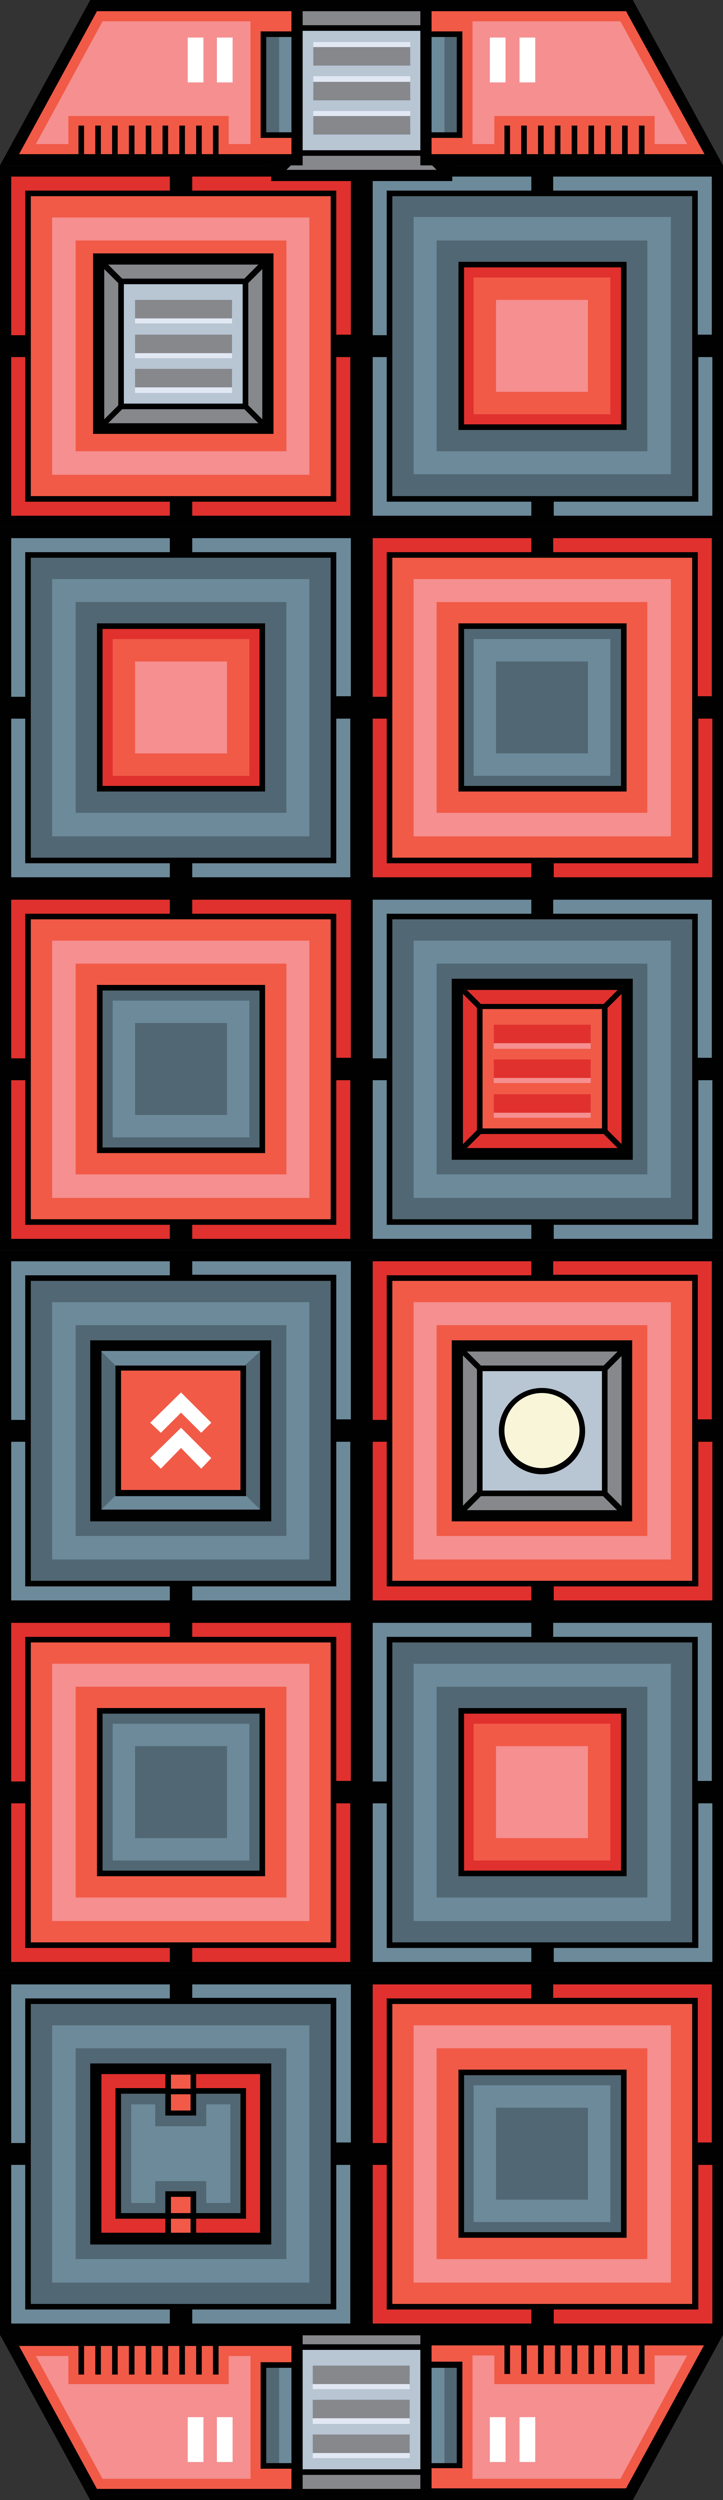 <?xml version="1.0" encoding="utf-8"?>
<!-- Generator: Adobe Illustrator 19.1.0, SVG Export Plug-In . SVG Version: 6.00 Build 0)  -->
<svg version="1.1" id="Calque_1" xmlns="http://www.w3.org/2000/svg" xmlns:xlink="http://www.w3.org/1999/xlink" x="0px" y="0px"
	 viewBox="0 0 129 446" style="enable-background:new 0 0 129 446;" xml:space="preserve">
<rect x="0" y="0" width="129" height="446" fill="#333333" stroke="none"/>
<style type="text/css">
	.st0{fill:#86888C;}
	.st1{fill:#B8C5D3;}
	.st2{fill:#E1E8F4;}
	.st3{fill:#010101;}
	.st4{fill:#E0312E;}
	.st5{fill:#F15A47;}
	.st6{fill:#F58F90;}
	.st7{fill:#6C8A9A;}
	.st8{fill:#516773;}
	.st9{fill:#FFFFFF;}
	.st10{fill:#F8F5D8;}
</style>
<g id="square_35_">
	<g id="colors_367_">
		<path class="st0" d="M50.6,444.2l2.9-2.9h22l2.9,2.9H50.6z M75.9,440.8v-22l2.9-2.9v27.8L75.9,440.8z M50.2,415.9l2.9,2.9v22
			l-2.9,2.9V415.9z M53.5,418.4l-2.9-2.9h27.8l-2.9,2.9H53.5z"/>
		<rect x="53.7" y="419" class="st1" width="21.7" height="21.7"/>
		<g>
			<g>
				<rect x="55.8" y="422.9" class="st2" width="17.3" height="3.3"/>
				<rect x="55.8" y="422" class="st0" width="17.3" height="3.3"/>
			</g>
			<g>
				<rect x="55.8" y="429.1" class="st2" width="17.3" height="3.3"/>
				<rect x="55.8" y="428.1" class="st0" width="17.3" height="3.3"/>
			</g>
			<g>
				<rect x="55.8" y="435.2" class="st2" width="17.3" height="3.3"/>
				<rect x="55.8" y="434.3" class="st0" width="17.3" height="3.3"/>
			</g>
		</g>
	</g>
	<path id="lineart_339_" class="st3" d="M52.9,440.8v-21.8l-2.5-2.5v26.8L52.9,440.8z M75.1,440.5v-21.3H53.9v21.3H75.1z M77.9,444
		l-2.5-2.5H53.6l-2.5,2.5H77.9z M75.4,418.2l2.5-2.5H51.1l2.5,2.5H75.4z M78.6,443.3v-26.8l-2.5,2.5v21.8L78.6,443.3z M80.6,413.7
		V446H48.4v-32.3H80.6z"/>
</g>
<g id="bigsquare_11_">
	<g id="colors_443_">
		<rect x="18.1" y="241" class="st4" width="28.4" height="28.4"/>
		<rect x="20.1" y="243" class="st5" width="24.4" height="24.4"/>
		<rect x="24.1" y="247" class="st6" width="16.4" height="16.4"/>
		<path class="st7" d="M34.1,285.7v-2.9h25.8V257h2.9v28.7H34.1z M1.8,285.7V257h2.9v25.8h25.8v2.9H1.8z M59.8,253.4v-25.8H34.1
			v-2.9h28.7v28.7H59.8z M1.8,253.4v-28.7h28.7v2.9H4.7v25.8H1.8z"/>
		<path class="st8" d="M5.3,282.2v-53.9h53.9v53.9H5.3z M47.1,270v-29.6H17.5V270H47.1z"/>
		<path class="st7" d="M9.3,278.2v-45.9h45.9v45.9H9.3z M13.5,274h37.6v-37.6H13.5V274z"/>
	</g>
	<path id="lineart_408_" class="st3" d="M17.3,270.2h30v-30h-30V270.2z M18.3,241.2h28v28h-28V241.2z M32.3,223H0v32.3v32.3h32.3
		h32.2v-32.3V223H32.3z M2,225h28.3v2.5h-2.5H4.5v23.3v2.5H2V225z M30.3,285.5H2v-28.3h2.5v2.5V283h23.3h2.5V285.5z M5.5,282v-53.5
		H59V282H5.5z M62.5,285.5H34.3V283h2.5H60v-23.3v-2.5h2.5V285.5z M62.5,253.2H60v-2.5v-23.3H36.8h-2.5V225h28.3V253.2z"/>
</g>
<g id="bigsquare_10_">
	<g id="colors_442_">
		<rect x="82.5" y="241" class="st8" width="28.4" height="28.4"/>
		<rect x="84.5" y="243" class="st7" width="24.4" height="24.4"/>
		<rect x="88.5" y="247" class="st8" width="16.4" height="16.4"/>
		<path class="st4" d="M98.5,285.7v-2.9h25.8V257h2.9v28.7H98.5z M66.3,285.7V257h2.9v25.8h25.8v2.9H66.3z M124.3,253.4v-25.8H98.5
			v-2.9h28.7v28.7H124.3z M66.3,253.4v-28.7h28.7v2.9H69.2v25.8H66.3z"/>
		<path class="st5" d="M69.8,282.2v-53.9h53.9v53.9H69.8z M111.5,270v-29.6H81.9V270H111.5z"/>
		<path class="st6" d="M73.8,278.2v-45.9h45.9v45.9H73.8z M77.9,274h37.6v-37.6H77.9V274z"/>
	</g>
	<path id="lineart_407_" class="st3" d="M81.8,270.2h30v-30h-30V270.2z M82.8,241.2h28v28h-28V241.2z M96.8,223H64.5v32.3v32.3h32.3
		H129v-32.3V223H96.8z M66.5,225h28.3v2.5h-2.5H69v23.3v2.5h-2.5V225z M94.8,285.5H66.5v-28.3H69v2.5V283h23.3h2.5V285.5z M70,282
		v-53.5h53.5V282H70z M127,285.5H98.8V283h2.5h23.3v-23.3v-2.5h2.5V285.5z M127,253.2h-2.5v-2.5v-23.3h-23.3h-2.5V225H127V253.2z"/>
</g>
<g id="bigsquare_2_">
	<g id="colors_2_">
		<rect x="82.5" y="176.5" class="st4" width="28.4" height="28.4"/>
		<rect x="84.5" y="178.5" class="st5" width="24.4" height="24.4"/>
		<rect x="88.5" y="182.5" class="st6" width="16.4" height="16.4"/>
		<path class="st7" d="M66.3,221.2v-28.7h2.9v25.8h25.8v2.9H66.3z M98.5,221.2v-2.9h25.8v-25.8h2.9v28.7H98.5z M66.3,188.9v-28.7
			h28.7v2.9H69.2v25.8H66.3z M124.3,188.9v-25.8H98.5v-2.9h28.7v28.7H124.3z"/>
		<path class="st8" d="M69.8,217.7v-53.9h53.9v53.9H69.8z M111.5,205.5v-29.6H81.9v29.6H111.5z"/>
		<path class="st7" d="M73.8,213.7v-45.9h45.9v45.9H73.8z M115.5,171.9H77.9v37.6h37.6V171.9z"/>
	</g>
	<path id="lineart_2_" class="st3" d="M111.8,175.7h-30v30h30V175.7z M110.8,204.7h-28v-28h28V204.7z M64.5,158.5v32.3V223h32.3H129
		v-32.3v-32.3H96.8H64.5z M127,188.7h-2.5v-2.5V163h-23.3h-2.5v-2.5H127V188.7z M98.8,218.5h2.5h23.3v-23.3v-2.5h2.5V221H98.8V218.5
		z M70,217.5V164h53.5v53.5H70z M66.5,192.7H69v2.5v23.3h23.3h2.5v2.5H66.5V192.7z M66.5,160.5h28.3v2.5h-2.5H69v23.3v2.5h-2.5
		V160.5z"/>
</g>
<g id="bigsquare_1_">
	<g id="colors_1_">
		<rect x="18.1" y="176.5" class="st8" width="28.4" height="28.4"/>
		<rect x="20.1" y="178.5" class="st7" width="24.4" height="24.4"/>
		<rect x="24.1" y="182.5" class="st8" width="16.4" height="16.4"/>
		<path class="st4" d="M1.8,221.2v-28.7h2.9v25.8h25.8v2.9H1.8z M34.1,221.2v-2.9h25.8v-25.8h2.9v28.7H34.1z M1.8,188.9v-28.7h28.7
			v2.9H4.7v25.8H1.8z M59.8,188.9v-25.8H34.1v-2.9h28.7v28.7H59.8z"/>
		<path class="st5" d="M5.3,217.7v-53.9h53.9v53.9H5.3z M47.1,205.5v-29.6H17.5v29.6H47.1z"/>
		<path class="st6" d="M9.3,213.7v-45.9h45.9v45.9H9.3z M51.1,171.9H13.5v37.6h37.6V171.9z"/>
	</g>
	<path id="lineart_1_" class="st3" d="M47.3,175.7h-30v30h30V175.7z M46.3,204.7h-28v-28h28V204.7z M0,158.5l0,32.3L0,223h32.3h32.2
		v-32.3v-32.3H32.3H0z M62.5,188.7H60v-2.5V163H36.8h-2.5v-2.5h28.3V188.7z M34.3,218.5h2.5H60v-23.3v-2.5h2.5V221H34.3V218.5z
		 M5.5,217.5V164H59v53.5H5.5z M2,192.7h2.5v2.5v23.3h23.3h2.5v2.5H2V192.7z M2,160.5h28.3v2.5h-2.5H4.5v23.3v2.5H2V160.5z"/>
</g>
<g id="bigsquare_6_">
	<g id="colors_6_">
		<rect x="18.1" y="370" class="st4" width="28.4" height="28.4"/>
		<rect x="20.1" y="372" class="st5" width="24.4" height="24.4"/>
		<rect x="24.1" y="376" class="st6" width="16.4" height="16.4"/>
		<path class="st7" d="M34.1,414.7v-2.9h25.8V386h2.9v28.7H34.1z M1.8,414.7V386h2.9v25.8h25.8v2.9H1.8z M59.8,382.4v-25.8H34.1
			v-2.9h28.7v28.7H59.8z M1.8,382.4v-28.7h28.7v2.9H4.7v25.8H1.8z"/>
		<path class="st8" d="M5.3,411.2v-53.9h53.9v53.9H5.3z M47.1,399v-29.6H17.5V399H47.1z"/>
		<path class="st7" d="M9.3,407.2v-45.9h45.9v45.9H9.3z M13.5,403h37.6v-37.6H13.5V403z"/>
	</g>
	<path id="lineart_6_" class="st3" d="M17.3,399.2h30v-30h-30V399.2z M18.3,370.2h28v28h-28V370.2z M32.3,352H0v32.3v32.3h32.3h32.2
		v-32.3V352H32.3z M2,354h28.3v2.5h-2.5H4.5v23.3v2.5H2V354z M30.3,414.5H2v-28.3h2.5v2.5V412h23.3h2.5V414.5z M5.5,411v-53.5H59
		V411H5.5z M62.5,414.5H34.3V412h2.5H60v-23.3v-2.5h2.5V414.5z M62.5,382.2H60v-2.5v-23.3H36.8h-2.5V354h28.3V382.2z"/>
</g>
<g id="bigsquare_5_">
	<g id="colors_5_">
		<rect x="82.5" y="370" class="st8" width="28.4" height="28.4"/>
		<rect x="84.5" y="372" class="st7" width="24.4" height="24.4"/>
		<rect x="88.5" y="376" class="st8" width="16.4" height="16.4"/>
		<path class="st4" d="M98.5,414.7v-2.9h25.8V386h2.9v28.7H98.5z M66.3,414.7V386h2.9v25.8h25.8v2.9H66.3z M124.3,382.4v-25.8H98.5
			v-2.9h28.7v28.7H124.3z M66.3,382.4v-28.7h28.7v2.9H69.2v25.8H66.3z"/>
		<path class="st5" d="M69.8,411.2v-53.9h53.9v53.9H69.8z M111.5,399v-29.6H81.9V399H111.5z"/>
		<path class="st6" d="M73.8,407.2v-45.9h45.9v45.9H73.8z M77.9,403h37.6v-37.6H77.9V403z"/>
	</g>
	<path id="lineart_5_" class="st3" d="M81.8,399.2h30v-30h-30V399.2z M82.8,370.2h28v28h-28V370.2z M96.8,352H64.5v32.3v32.3h32.3
		H129v-32.3V352H96.8z M66.5,354h28.3v2.5h-2.5H69v23.3v2.5h-2.5V354z M94.8,414.5H66.5v-28.3H69v2.5V412h23.3h2.5V414.5z M70,411
		v-53.5h53.5V411H70z M127,414.5H98.8V412h2.5h23.3v-23.3v-2.5h2.5V414.5z M127,382.2h-2.5v-2.5v-23.3h-23.3h-2.5V354H127V382.2z"/>
</g>
<g id="bigsquare_4_">
	<g id="colors_4_">
		<rect x="82.5" y="305.5" class="st4" width="28.4" height="28.4"/>
		<rect x="84.5" y="307.5" class="st5" width="24.4" height="24.4"/>
		<rect x="88.5" y="311.5" class="st6" width="16.4" height="16.4"/>
		<path class="st7" d="M66.3,350.2v-28.7h2.9v25.8h25.8v2.9H66.3z M98.5,350.2v-2.9h25.8v-25.8h2.9v28.7H98.5z M66.3,317.9v-28.7
			h28.7v2.9H69.2v25.8H66.3z M124.3,317.9v-25.8H98.5v-2.9h28.7v28.7H124.3z"/>
		<path class="st8" d="M69.8,346.7v-53.9h53.9v53.9H69.8z M111.5,334.5v-29.6H81.9v29.6H111.5z"/>
		<path class="st7" d="M73.8,342.7v-45.9h45.9v45.9H73.8z M115.5,300.9H77.9v37.6h37.6V300.9z"/>
	</g>
	<path id="lineart_4_" class="st3" d="M111.8,304.7h-30v30h30V304.7z M110.8,333.7h-28v-28h28V333.7z M64.5,287.5v32.3V352h32.3H129
		v-32.3v-32.3H96.8H64.5z M127,317.7h-2.5v-2.5V292h-23.3h-2.5v-2.5H127V317.7z M98.8,347.5h2.5h23.3v-23.3v-2.5h2.5V350H98.8V347.5
		z M70,346.5V293h53.5v53.5H70z M66.5,321.7H69v2.5v23.3h23.3h2.5v2.5H66.5V321.7z M66.5,289.5h28.3v2.5h-2.5H69v23.3v2.5h-2.5
		V289.5z"/>
</g>
<g id="bigsquare_3_">
	<g id="colors_3_">
		<rect x="18.1" y="305.5" class="st8" width="28.4" height="28.4"/>
		<rect x="20.1" y="307.5" class="st7" width="24.4" height="24.4"/>
		<rect x="24.1" y="311.5" class="st8" width="16.4" height="16.4"/>
		<path class="st4" d="M1.8,350.2v-28.7h2.9v25.8h25.8v2.9H1.8z M34.1,350.2v-2.9h25.8v-25.8h2.9v28.7H34.1z M1.8,317.9v-28.7h28.7
			v2.9H4.7v25.8H1.8z M59.8,317.9v-25.8H34.1v-2.9h28.7v28.7H59.8z"/>
		<path class="st5" d="M5.3,346.7v-53.9h53.9v53.9H5.3z M47.1,334.5v-29.6H17.5v29.6H47.1z"/>
		<path class="st6" d="M9.3,342.7v-45.9h45.9v45.9H9.3z M51.1,300.9H13.5v37.6h37.6V300.9z"/>
	</g>
	<path id="lineart_3_" class="st3" d="M47.3,304.7h-30v30h30V304.7z M46.3,333.7h-28v-28h28V333.7z M0,287.5l0,32.3L0,352h32.3h32.2
		v-32.3v-32.3H32.3H0z M62.5,317.7H60v-2.5V292H36.8h-2.5v-2.5h28.3V317.7z M34.3,347.5h2.5H60v-23.3v-2.5h2.5V350H34.3V347.5z
		 M5.5,346.5V293H59v53.5H5.5z M2,321.7h2.5v2.5v23.3h23.3h2.5v2.5H2V321.7z M2,289.5h28.3v2.5h-2.5H4.5v23.3v2.5H2V289.5z"/>
</g>
<g id="bigsquare_12_">
	<g id="colors_10_">
		<rect x="18.1" y="112" class="st4" width="28.4" height="28.4"/>
		<rect x="20.1" y="114" class="st5" width="24.4" height="24.4"/>
		<rect x="24.1" y="118" class="st6" width="16.4" height="16.4"/>
		<path class="st7" d="M34.1,156.7v-2.9h25.8V128h2.9v28.7H34.1z M1.8,156.7V128h2.9v25.8h25.8v2.9H1.8z M59.8,124.4V98.7H34.1v-2.9
			h28.7v28.7H59.8z M1.8,124.4V95.8h28.7v2.9H4.7v25.8H1.8z"/>
		<path class="st8" d="M5.3,153.2V99.3h53.9v53.9H5.3z M47.1,141v-29.6H17.5V141H47.1z"/>
		<path class="st7" d="M9.3,149.2v-45.9h45.9v45.9H9.3z M13.5,145h37.6v-37.6H13.5V145z"/>
	</g>
	<path id="lineart_10_" class="st3" d="M17.3,141.2h30v-30h-30V141.2z M18.3,112.2h28v28h-28V112.2z M32.3,94H0v32.3v32.3h32.3h32.2
		v-32.3V94H32.3z M2,96h28.3v2.5h-2.5H4.5v23.3v2.5H2V96z M30.3,156.5H2v-28.3h2.5v2.5V154h23.3h2.5V156.5z M5.5,153V99.5H59V153
		H5.5z M62.5,156.5H34.3V154h2.5H60v-23.3v-2.5h2.5V156.5z M62.5,124.2H60v-2.5V98.5H36.8h-2.5V96h28.3V124.2z"/>
</g>
<g id="bigsquare_9_">
	<g id="colors_9_">
		<rect x="82.5" y="112" class="st8" width="28.4" height="28.4"/>
		<rect x="84.5" y="114" class="st7" width="24.4" height="24.4"/>
		<rect x="88.5" y="118" class="st8" width="16.4" height="16.4"/>
		<path class="st4" d="M98.5,156.7v-2.9h25.8V128h2.9v28.7H98.5z M66.3,156.7V128h2.9v25.8h25.8v2.9H66.3z M124.3,124.4V98.7H98.5
			v-2.9h28.7v28.7H124.3z M66.3,124.4V95.8h28.7v2.9H69.2v25.8H66.3z"/>
		<path class="st5" d="M69.8,153.2V99.3h53.9v53.9H69.8z M111.5,141v-29.6H81.9V141H111.5z"/>
		<path class="st6" d="M73.8,149.2v-45.9h45.9v45.9H73.8z M77.9,145h37.6v-37.6H77.9V145z"/>
	</g>
	<path id="lineart_9_" class="st3" d="M81.8,141.2h30v-30h-30V141.2z M82.8,112.2h28v28h-28V112.2z M96.8,94H64.5v32.3v32.2h32.3
		H129v-32.2V94H96.8z M66.5,96h28.3v2.5h-2.5H69v23.3v2.5h-2.5V96z M94.8,156.5H66.5v-28.3H69v2.5V154h23.3h2.5V156.5z M70,153V99.5
		h53.5V153H70z M127,156.5H98.8V154h2.5h23.3v-23.3v-2.5h2.5V156.5z M127,124.2h-2.5v-2.5V98.5h-23.3h-2.5V96H127V124.2z"/>
</g>
<g id="bigsquare_8_">
	<g id="colors_8_">
		<rect x="82.5" y="47.5" class="st4" width="28.4" height="28.4"/>
		<rect x="84.5" y="49.5" class="st5" width="24.4" height="24.4"/>
		<rect x="88.5" y="53.5" class="st6" width="16.4" height="16.4"/>
		<path class="st7" d="M66.3,92.2V63.5h2.9v25.8h25.8v2.9H66.3z M98.5,92.2v-2.9h25.8V63.5h2.9v28.7H98.5z M66.3,59.9V31.2h28.7v2.9
			H69.2v25.8H66.3z M124.3,59.9V34.2H98.5v-2.9h28.7v28.7H124.3z"/>
		<path class="st8" d="M69.8,88.7V34.7h53.9v53.9H69.8z M111.5,76.5V46.9H81.9v29.6H111.5z"/>
		<path class="st7" d="M73.8,84.7V38.7h45.9v45.9H73.8z M115.5,42.9H77.9v37.6h37.6V42.9z"/>
	</g>
	<path id="lineart_8_" class="st3" d="M111.8,46.7h-30v30h30V46.7z M110.8,75.7h-28v-28h28V75.7z M64.5,29.5v32.3V94h32.3H129V61.7
		V29.5H96.8H64.5z M127,59.7h-2.5v-2.5V34h-23.3h-2.5v-2.5H127V59.7z M98.8,89.5h2.5h23.3V66.2v-2.5h2.5V92H98.8V89.5z M70,88.5V35
		h53.5v53.5H70z M66.5,63.7H69v2.5v23.3h23.3h2.5V92H66.5V63.7z M66.5,31.5h28.3V34h-2.5H69v23.3v2.5h-2.5V31.5z"/>
</g>
<g id="bigsquare_7_">
	<g id="colors_7_">
		<rect x="18.1" y="47.5" class="st8" width="28.4" height="28.4"/>
		<rect x="20.1" y="49.5" class="st7" width="24.4" height="24.4"/>
		<rect x="24.1" y="53.5" class="st8" width="16.4" height="16.4"/>
		<path class="st4" d="M1.8,92.2V63.5h2.9v25.8h25.8v2.9H1.8z M34.1,92.2v-2.9h25.8V63.5h2.9v28.7H34.1z M1.8,59.9V31.2h28.7v2.9
			H4.7v25.8H1.8z M59.8,59.9V34.2H34.1v-2.9h28.7v28.7H59.8z"/>
		<path class="st5" d="M5.3,88.7V34.8h53.9v53.9H5.3z M47.1,76.5V46.9H17.5v29.6H47.1z"/>
		<path class="st6" d="M9.3,84.7V38.8h45.9v45.9H9.3z M51.1,42.9H13.5v37.6h37.6V42.9z"/>
	</g>
	<path id="lineart_7_" class="st3" d="M47.3,46.7h-30v30h30V46.7z M46.3,75.7h-28v-28h28V75.7z M0,29.5l0,32.3L0,94h32.3h32.2V61.7
		V29.5H32.3H0z M62.5,59.7H60v-2.5V34H36.8h-2.5v-2.5h28.3V59.7z M34.3,89.5h2.5H60V66.2v-2.5h2.5V92H34.3V89.5z M5.5,88.5V35H59
		v53.5H5.5z M2,63.7h2.5v2.5v23.3h23.3h2.5V92H2V63.7z M2,31.5h28.3V34h-2.5H4.5v23.3v2.5H2V31.5z"/>
</g>
<g id="square_43_">
	<g id="colors_455_">
		<path class="st4" d="M82.8,205l2.9-2.9h22l2.9,2.9H82.8z M108.2,201.7v-22l2.9-2.9v27.8L108.2,201.7z M82.4,176.8l2.9,2.9v22
			l-2.9,2.9V176.8z M85.7,179.3l-2.9-2.9h27.8l-2.9,2.9H85.7z"/>
		<rect x="85.9" y="179.9" class="st5" width="21.7" height="21.7"/>
		<g>
			<g>
				<rect x="88.1" y="183.8" class="st6" width="17.3" height="3.3"/>
				<rect x="88.1" y="182.8" class="st4" width="17.3" height="3.3"/>
			</g>
			<g>
				<rect x="88.1" y="189.9" class="st6" width="17.3" height="3.3"/>
				<rect x="88.1" y="189" class="st4" width="17.3" height="3.3"/>
			</g>
			<g>
				<rect x="88.1" y="196.1" class="st6" width="17.3" height="3.3"/>
				<rect x="88.1" y="195.2" class="st4" width="17.3" height="3.3"/>
			</g>
		</g>
	</g>
	<path id="lineart_420_" class="st3" d="M85.1,201.6v-21.8l-2.5-2.5v26.8L85.1,201.6z M107.4,201.3v-21.3H86.1v21.3H107.4z
		 M110.2,204.8l-2.5-2.5H85.8l-2.5,2.5H110.2z M107.7,179.1l2.5-2.5H83.3l2.5,2.5H107.7z M110.9,204.1v-26.8l-2.5,2.5v21.8
		L110.9,204.1z M112.9,174.6v32.3H80.6v-32.3H112.9z"/>
</g>
<g id="other_26_">
	<g id="colors_441_">
		<rect x="47.3" y="422.2" class="st8" width="4.9" height="17.4"/>
		<rect x="49.8" y="422.2" class="st7" width="2.5" height="17.4"/>
		<polygon class="st5" points="38.8,418.3 38.8,423.3 38.2,423.3 38.2,418.3 35.8,418.3 35.8,423.3 35.2,423.3 35.2,418.3 
			32.8,418.3 32.8,423.3 32.2,423.3 32.2,418.3 29.8,418.3 29.8,423.3 29.2,423.3 29.2,418.3 26.8,418.3 26.8,423.3 26.2,423.3 
			26.2,418.3 23.8,418.3 23.8,423.3 23.2,423.3 23.2,418.3 20.8,418.3 20.8,423.3 20.2,423.3 20.2,418.3 17.8,418.3 17.8,423.3 
			17.2,423.3 17.2,418.3 14.8,418.3 14.8,423.3 14.2,423.3 14.2,418.3 3,418.3 17.2,444.2 52.2,444.2 52.2,440.2 46.7,440.2 
			46.7,421.6 52.2,421.6 52.2,418.3 		"/>
		<polygon class="st6" points="40.8,420.3 40.8,425.3 12.2,425.3 12.2,420.3 6.4,420.3 18.3,442.2 44.7,442.2 44.7,420.3 		"/>
		<rect x="38.7" y="431.2" class="st9" width="2.8" height="8"/>
		<rect x="33.5" y="431.2" class="st9" width="2.8" height="8"/>
	</g>
	<path id="lineart_406_" class="st3" d="M47.5,422.4v17H52v-17H47.5z M39,418.5v5.1h-1v-5.1h-2v5.1h-1v-5.1h-2v5.1h-1v-5.1h-2v5.1
		h-1v-5.1h-2v5.1h-1v-5.1h-2v5.1h-1v-5.1h-2v5.1h-1v-5.1h-2v5.1h-1v-5.1h-2v5.1h-1v-5.1H3.4L17.3,444H52v-3.6h-5.5v-19H52v-2.9H39z
		 M16.1,446L0,416.5h54V446H16.1z"/>
</g>
<g id="other_1_">
	<g id="colors_11_">
		<rect x="76.8" y="422.1" class="st8" width="4.9" height="17.4"/>
		<rect x="76.8" y="422.1" class="st7" width="2.5" height="17.4"/>
		<polygon class="st5" points="90.2,418.2 90.2,423.3 90.8,423.3 90.8,418.2 93.2,418.2 93.2,423.3 93.8,423.3 93.8,418.2 
			96.2,418.2 96.2,423.3 96.8,423.3 96.8,418.2 99.2,418.2 99.2,423.3 99.8,423.3 99.8,418.2 102.2,418.2 102.2,423.3 102.8,423.3 
			102.8,418.2 105.2,418.2 105.2,423.3 105.8,423.3 105.8,418.2 108.2,418.2 108.2,423.3 108.8,423.3 108.8,418.2 111.2,418.2 
			111.2,423.3 111.8,423.3 111.8,418.2 114.2,418.2 114.2,423.3 114.8,423.3 114.8,418.2 126,418.2 111.8,444.2 76.8,444.2 
			76.8,440.2 82.3,440.2 82.3,421.6 76.8,421.6 76.8,418.2 		"/>
		<polygon class="st6" points="88.2,420.2 88.2,425.3 116.8,425.3 116.8,420.2 122.6,420.2 110.7,442.2 84.3,442.2 84.3,420.2 		"/>
		<rect x="87.4" y="431.2" class="st9" width="2.8" height="8"/>
		<rect x="92.7" y="431.2" class="st9" width="2.8" height="8"/>
	</g>
	<path id="lineart_11_" class="st3" d="M77,422.4v17h4.5v-17H77z M77,418.4v2.9h5.5v19H77v3.6h34.7l13.9-25.5H115v5.1h-1v-5.1h-2
		v5.1h-1v-5.1h-2v5.1h-1v-5.1h-2v5.1h-1v-5.1h-2v5.1h-1v-5.1h-2v5.1h-1v-5.1h-2v5.1h-1v-5.1h-2v5.1h-1v-5.1h-2v5.1h-1v-5.1H77z
		 M75,446v-29.5h54L112.9,446H75z"/>
</g>
<g id="square_1_">
	<g id="colors_14_">
		<path class="st0" d="M78.4,1.8l-2.9,2.9h-22l-2.9-2.9H78.4z M53.1,5.1v22L50.2,30V2.2L53.1,5.1z M78.8,30l-2.9-2.9v-22l2.9-2.9V30
			z M75.5,27.5l2.9,2.9H50.6l2.9-2.9H75.5z"/>
		<rect x="53.7" y="5.3" class="st1" width="21.7" height="21.7"/>
		<g>
			<g>
				<rect x="55.9" y="19.8" class="st2" width="17.3" height="3.3"/>
				<rect x="55.9" y="20.7" class="st0" width="17.3" height="3.3"/>
			</g>
			<g>
				<rect x="55.9" y="13.6" class="st2" width="17.3" height="3.3"/>
				<rect x="55.9" y="14.6" class="st0" width="17.3" height="3.3"/>
			</g>
			<g>
				<rect x="55.9" y="7.5" class="st2" width="17.3" height="3.3"/>
				<rect x="55.9" y="8.4" class="st0" width="17.3" height="3.3"/>
			</g>
		</g>
	</g>
	<path id="lineart_14_" class="st3" d="M76.1,5.2V27l2.5,2.5V2.7L76.1,5.2z M53.9,5.5v21.3h21.3V5.5H53.9z M51.1,2l2.5,2.5h21.8
		L77.9,2H51.1z M53.6,27.8l-2.5,2.5h26.8l-2.5-2.5H53.6z M50.4,2.7v26.8l2.5-2.5V5.2L50.4,2.7z M48.4,32.3V0l32.3,0v32.3H48.4z"/>
</g>
<g id="other_3_">
	<g id="colors_13_">
		<rect x="76.8" y="6.4" class="st8" width="4.9" height="17.4"/>
		<rect x="76.8" y="6.4" class="st7" width="2.5" height="17.4"/>
		<polygon class="st5" points="90.2,27.7 90.2,22.7 90.8,22.7 90.8,27.7 93.2,27.7 93.2,22.7 93.8,22.7 93.8,27.7 96.2,27.7 
			96.2,22.7 96.8,22.7 96.8,27.7 99.2,27.7 99.2,22.7 99.8,22.7 99.8,27.7 102.2,27.7 102.2,22.7 102.8,22.7 102.8,27.7 105.2,27.7 
			105.2,22.7 105.8,22.7 105.8,27.7 108.2,27.7 108.2,22.7 108.8,22.7 108.8,27.7 111.2,27.7 111.2,22.7 111.8,22.7 111.8,27.7 
			114.2,27.7 114.2,22.7 114.8,22.7 114.8,27.7 126,27.7 111.8,1.8 76.8,1.8 76.8,5.8 82.3,5.8 82.3,24.4 76.8,24.4 76.8,27.7 		"/>
		<polygon class="st6" points="88.2,25.7 88.2,20.7 116.8,20.7 116.8,25.7 122.6,25.7 110.7,3.8 84.3,3.8 84.3,25.7 		"/>
		<rect x="87.4" y="6.7" class="st9" width="2.8" height="8"/>
		<rect x="92.7" y="6.7" class="st9" width="2.8" height="8"/>
	</g>
	<path id="lineart_13_" class="st3" d="M81.5,23.6v-17H77v17H81.5z M90,27.5v-5.1h1v5.1h2v-5.1h1v5.1h2v-5.1h1v5.1h2v-5.1h1v5.1h2
		v-5.1h1v5.1h2v-5.1h1v5.1h2v-5.1h1v5.1h2v-5.1h1v5.1h2v-5.1h1v5.1h10.7L111.7,2H77v3.6h5.5v19H77v2.9H90z M112.9,0L129,29.5H75V0
		L112.9,0z"/>
</g>
<g id="other_2_">
	<g id="colors_12_">
		<rect x="47.3" y="6.4" class="st8" width="4.9" height="17.4"/>
		<rect x="49.8" y="6.4" class="st7" width="2.5" height="17.4"/>
		<polygon class="st5" points="38.8,27.7 38.8,22.7 38.2,22.7 38.2,27.7 35.8,27.7 35.8,22.7 35.2,22.7 35.2,27.7 32.8,27.7 
			32.8,22.7 32.2,22.7 32.2,27.7 29.8,27.7 29.8,22.7 29.2,22.7 29.2,27.7 26.8,27.7 26.8,22.7 26.2,22.7 26.2,27.7 23.8,27.7 
			23.8,22.7 23.2,22.7 23.2,27.7 20.8,27.7 20.8,22.7 20.2,22.7 20.2,27.7 17.8,27.7 17.8,22.7 17.2,22.7 17.2,27.7 14.8,27.7 
			14.8,22.7 14.2,22.7 14.2,27.7 3,27.7 17.2,1.8 52.2,1.8 52.2,5.8 46.7,5.8 46.7,24.4 52.2,24.4 52.2,27.7 		"/>
		<polygon class="st6" points="40.8,25.7 40.8,20.7 12.2,20.7 12.2,25.7 6.4,25.7 18.3,3.8 44.7,3.8 44.7,25.7 		"/>
		<rect x="38.7" y="6.7" class="st9" width="2.8" height="8"/>
		<rect x="33.5" y="6.7" class="st9" width="2.8" height="8"/>
	</g>
	<path id="lineart_12_" class="st3" d="M52,23.6v-17h-4.5v17H52z M52,27.5v-2.9h-5.5v-19H52V2H17.3L3.4,27.5H14v-5.1h1v5.1h2v-5.1h1
		v5.1h2v-5.1h1v5.1h2v-5.1h1v5.1h2v-5.1h1v5.1h2v-5.1h1v5.1h2v-5.1h1v5.1h2v-5.1h1v5.1h2v-5.1h1v5.1H52z M54,0v29.5H0L16.1,0H54z"/>
</g>
<g id="square_45_">
	<g id="colors_457_">
		<path class="st8" d="M17.9,269.5v-28.7h28.7v28.7H17.9z M43.7,266.6v-22.8H20.8v22.8H43.7z"/>
		<rect x="21.4" y="244.4" class="st5" width="21.7" height="21.7"/>
		<polygon class="st7" points="17.3,240.3 21.1,244.1 43.1,244.1 47.3,240.3 		"/>
		<polygon class="st7" points="17.3,270.1 18.1,269.3 20.6,266.8 30.8,266.5 43.9,266.8 46.6,269.5 		"/>
		<g>
			<polygon class="st9" points="32.3,252 35.9,255.6 37.7,253.8 32.3,248.4 26.8,253.8 28.7,255.6 			"/>
			<polygon class="st9" points="32.3,258.3 35.9,262 37.7,260.1 32.3,254.7 26.8,260.1 28.7,262 			"/>
		</g>
	</g>
	<path id="lineart_422_" class="st3" d="M43.9,243.6H20.6v23.3h23.3V243.6z M42.9,265.8H21.6v-21.3h21.3V265.8z M16.1,239.1v32.3
		h32.3v-32.3H16.1z M46.4,269.3H18.1v-28.3h28.3V269.3z"/>
</g>
<g id="square_2_">
	<g id="colors_15_">
		<path class="st0" d="M18.8,75.7l2.9-2.9h22l2.9,2.9H18.8z M44.1,72.4v-22l2.9-2.9v27.8L44.1,72.4z M18.4,47.5l2.9,2.9v22l-2.9,2.9
			V47.5z M21.7,49.9L18.8,47h27.8l-2.9,2.9H21.7z"/>
		<rect x="21.9" y="50.5" class="st1" width="21.7" height="21.7"/>
		<g>
			<g>
				<rect x="24.1" y="54.4" class="st2" width="17.3" height="3.3"/>
				<rect x="24.1" y="53.5" class="st0" width="17.3" height="3.3"/>
			</g>
			<g>
				<rect x="24.1" y="60.6" class="st2" width="17.3" height="3.3"/>
				<rect x="24.1" y="59.7" class="st0" width="17.3" height="3.3"/>
			</g>
			<g>
				<rect x="24.1" y="66.8" class="st2" width="17.3" height="3.3"/>
				<rect x="24.1" y="65.8" class="st0" width="17.3" height="3.3"/>
			</g>
		</g>
	</g>
	<path id="lineart_15_" class="st3" d="M21.1,72.3V50.5L18.6,48v26.8L21.1,72.3z M43.3,72V50.7H22.1V72H43.3z M46.1,75.5L43.6,73
		H21.8l-2.5,2.5H46.1z M43.6,49.7l2.5-2.5H19.3l2.5,2.5H43.6z M46.8,74.8V48l-2.5,2.5v21.8L46.8,74.8z M48.8,45.2v32.2H16.6V45.2
		H48.8z"/>
</g>
<g id="square_34_">
	<g id="colors_366_">
		<path class="st0" d="M82.9,269.6l2.9-2.9h22l2.9,2.9H82.9z M108.2,266.2v-22l2.9-2.9v27.8L108.2,266.2z M82.4,241.3l2.9,2.9v22
			l-2.9,2.9V241.3z M85.8,243.8l-2.9-2.9h27.8l-2.9,2.9H85.8z"/>
		<path class="st1" d="M85.9,266.1v-21.7h21.7v21.7H85.9z M96.7,247.7c-4.2,0-7.5,3.4-7.5,7.5c0,4.2,3.4,7.5,7.5,7.5
			c4.2,0,7.5-3.4,7.5-7.5C104.3,251.1,100.9,247.7,96.7,247.7z"/>
		<path class="st10" d="M96.7,262.2c-3.8,0-6.9-3.1-6.9-6.9c0-3.8,3.1-6.9,6.9-6.9c3.8,0,6.9,3.1,6.9,6.9
			C103.7,259.1,100.6,262.2,96.7,262.2z"/>
	</g>
	<path id="lineart_338_" class="st3" d="M96.7,263c4.3,0,7.7-3.5,7.7-7.7c0-4.3-3.5-7.7-7.7-7.7c-4.3,0-7.7,3.5-7.7,7.7
		C89,259.5,92.5,263,96.7,263z M96.7,248.5c3.7,0,6.7,3,6.7,6.7c0,3.7-3,6.7-6.7,6.7c-3.7,0-6.7-3-6.7-6.7
		C90,251.5,93,248.5,96.7,248.5z M80.6,239.1v32.3h32.2v-32.3H80.6z M110.2,241.1l-2.5,2.5H85.8l-2.5-2.5H110.2z M107.4,244.6v21.3
		H86.1v-21.3H107.4z M82.6,241.8l2.5,2.5v21.8l-2.5,2.5V241.8z M83.3,269.4l2.5-2.5h21.8l2.5,2.5H83.3z M110.9,268.7l-2.5-2.5v-21.8
		l2.5-2.5V268.7z"/>
</g>
<g id="square_40_">
	<g id="colors_452_">
		<path class="st4" d="M34.8,398.5v-2.9h8.9v-22.8h-8.9v-2.9h11.8v28.7H34.8z M17.9,398.5v-28.7h11.8v2.9h-8.9v22.8h8.9v2.9H17.9z"
			/>
		<path class="st5" d="M30.3,398.5v-2.9h3.9v2.9H30.3z M30.3,395v-3.3h3.9v3.3H30.3z M30.3,376.7v-3.3h3.9v3.3H30.3z M30.3,372.8
			v-2.9h3.9v2.9H30.3z"/>
		<polygon class="st8" points="34.8,395 34.8,391.1 29.7,391.1 29.7,395 21.4,395 21.4,373.4 29.7,373.4 29.7,377.3 34.8,377.3 
			34.8,373.4 43.1,373.4 43.1,395 		"/>
		<polygon class="st7" points="36.8,393 36.8,389.1 27.7,389.1 27.7,393 23.4,393 23.4,375.4 27.7,375.4 27.7,379.3 36.8,379.3 
			36.8,375.4 41.1,375.4 41.1,393 		"/>
	</g>
	<path id="lineart_417_" class="st3" d="M16.1,368.1v32.3h32.3v-32.3H16.1z M30.5,370.1H34v2.5h-3.5V370.1z M30.5,373.6H34v2.9h-3.5
		V373.6z M29.5,398.3H18.1v-28.3h11.4v2.5h-8.9v23.3h8.9V398.3z M29.5,394.8h-7.9v-21.3h7.9v3.9H35v-3.9h7.9v21.3H35v-3.9h-5.5
		V394.8z M34,398.3h-3.5v-2.5H34V398.3z M34,394.8h-3.5v-2.9H34V394.8z M46.4,398.3H35v-2.5h8.9v-23.3H35v-2.5h11.4V398.3z"/>
</g>
</svg>

